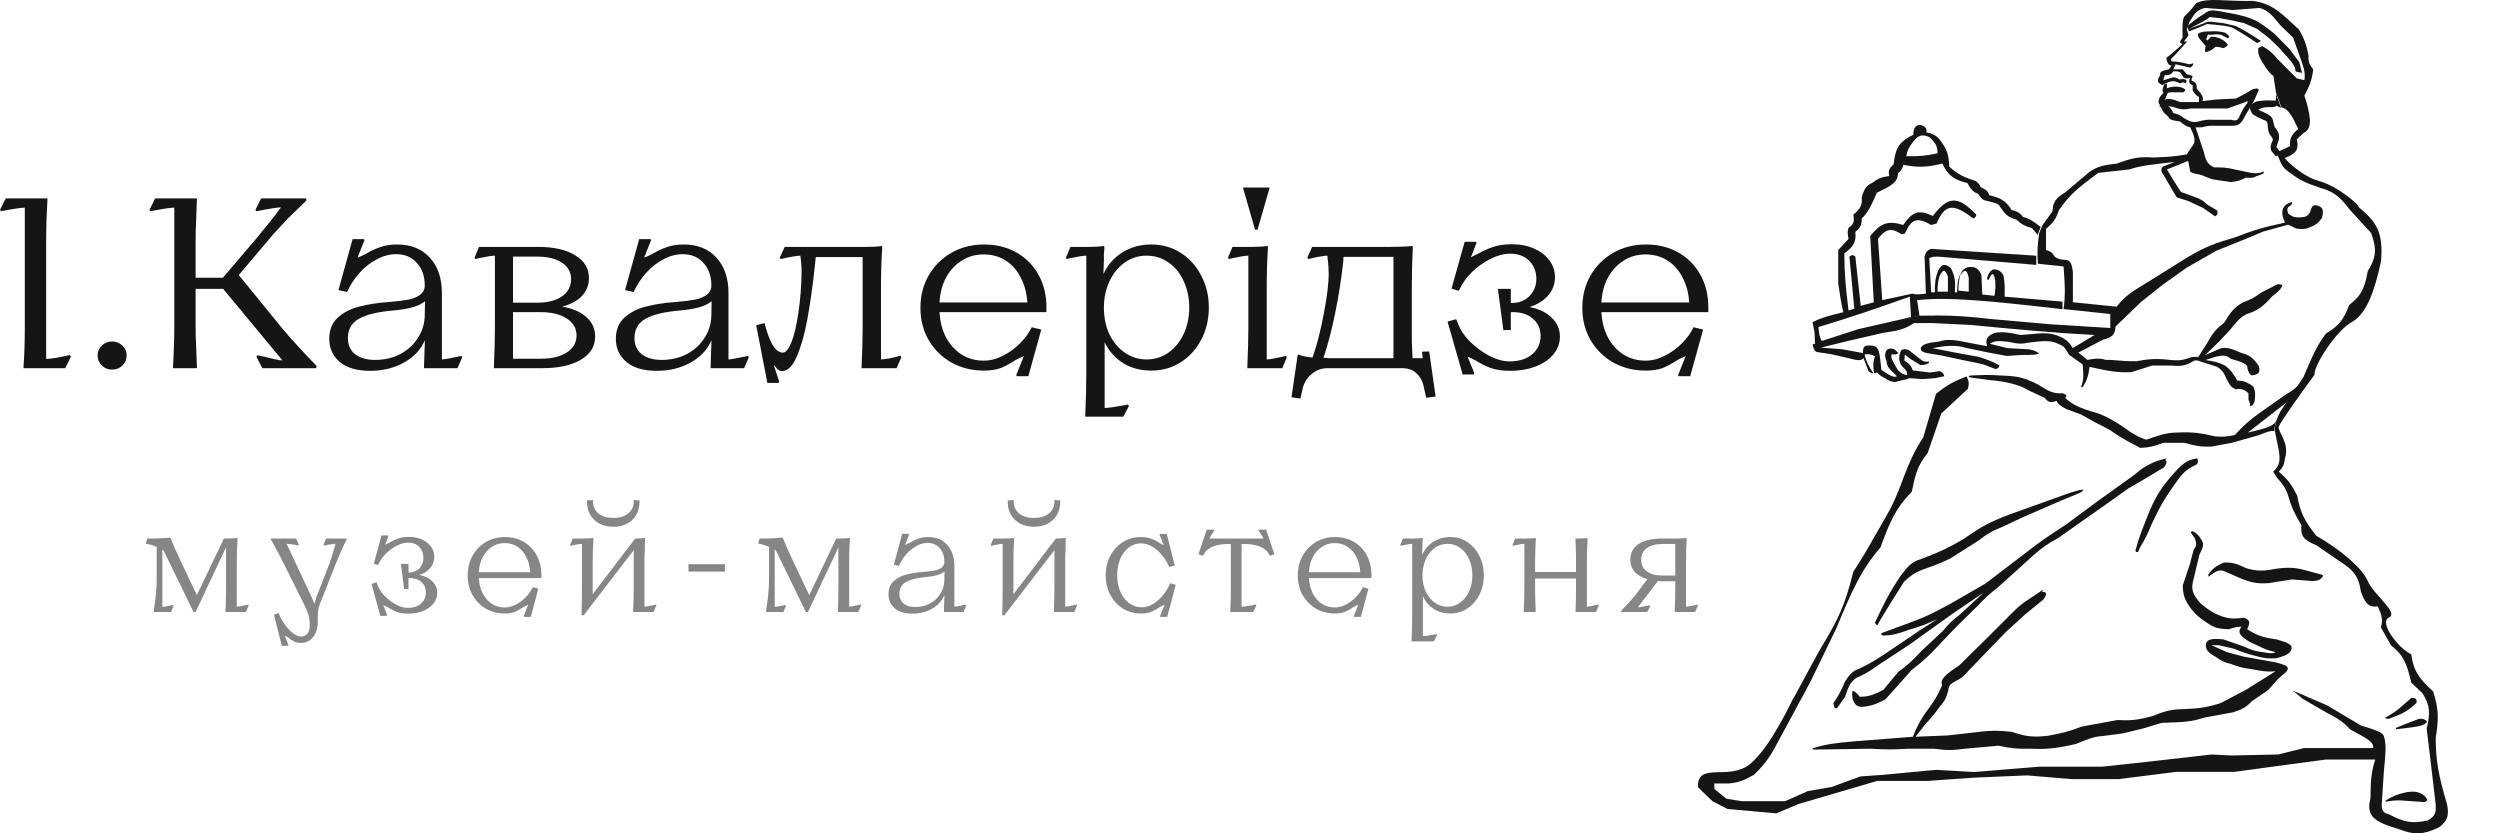 <svg width="240" height="80" viewBox="0 0 240 80" fill="none" xmlns="http://www.w3.org/2000/svg">
<path d="M2.262 35.111C2.342 34.071 2.382 32.83 2.382 31.386V19.932C2.175 19.932 1.834 19.971 1.357 20.049C0.881 20.126 0.46 20.204 0.095 20.282L0 20.142L0.548 19.048H4.549V19.28C4.469 20.569 4.43 21.81 4.43 23.005V34.459C4.636 34.459 4.977 34.42 5.454 34.343C5.93 34.25 6.351 34.164 6.716 34.087L6.811 34.227L6.264 35.344H2.262V35.111Z" fill="#151514"/>
<path d="M10.752 35.484C10.37 35.484 10.045 35.352 9.775 35.088C9.505 34.824 9.37 34.506 9.37 34.133C9.37 33.745 9.505 33.427 9.775 33.179C10.045 32.915 10.37 32.783 10.752 32.783C11.148 32.783 11.482 32.915 11.752 33.179C12.022 33.427 12.157 33.745 12.157 34.133C12.157 34.506 12.022 34.824 11.752 35.088C11.482 35.352 11.148 35.484 10.752 35.484Z" fill="#151514"/>
<path d="M16.612 35.111C16.644 34.645 16.668 34.126 16.684 33.551C16.716 32.962 16.732 32.24 16.732 31.386V19.932C16.525 19.932 16.184 19.971 15.707 20.049C15.231 20.126 14.81 20.204 14.445 20.282L14.35 20.142L14.898 19.048H18.899V19.28C18.883 19.886 18.859 20.538 18.827 21.236C18.796 21.764 18.78 22.353 18.78 23.005V26.66H21.399L24.614 22.889C25.027 22.392 25.432 21.896 25.829 21.399C26.226 20.902 26.607 20.406 26.972 19.909C26.798 19.909 26.567 19.932 26.282 19.979C26.012 20.025 25.734 20.072 25.448 20.119L24.614 20.282L24.519 20.142L25.067 19.048H29.401V19.257C29.084 19.567 28.766 19.878 28.449 20.188C28.131 20.483 27.822 20.786 27.52 21.096C27.218 21.422 26.917 21.748 26.615 22.074C26.313 22.4 26.027 22.726 25.758 23.052L22.924 26.404L26.996 31.41C28.044 32.651 29.171 33.885 30.378 35.111V35.344H25.186L24.614 34.25L24.71 34.11C24.853 34.141 25.003 34.172 25.162 34.203C25.337 34.234 25.504 34.273 25.662 34.32C25.948 34.382 26.218 34.444 26.472 34.506C26.742 34.568 26.956 34.599 27.115 34.599L21.423 27.731H18.78V31.386C18.78 32.038 18.796 32.628 18.827 33.156C18.859 33.854 18.883 34.506 18.899 35.111V35.344H16.612V35.111Z" fill="#151514"/>
<path d="M35.539 35.6C34.285 35.6 33.316 35.321 32.633 34.762C31.951 34.188 31.609 33.443 31.609 32.527C31.609 31.658 31.887 30.975 32.443 30.478C32.998 29.982 33.681 29.633 34.491 29.431C35.316 29.213 36.285 29.066 37.396 28.988C38.158 28.926 38.778 28.849 39.254 28.756C39.73 28.647 40.103 28.484 40.373 28.267C40.643 28.049 40.778 27.77 40.778 27.429C40.778 26.513 40.524 25.783 40.016 25.24C39.524 24.681 38.865 24.402 38.039 24.402C37.404 24.402 36.785 24.565 36.182 24.891C35.578 25.201 35.031 25.628 34.538 26.171C34.046 26.715 33.642 27.328 33.324 28.011L33.3 28.034L32.49 27.848L33.848 22.959H34.943L34.991 23.052L34.324 24.728C34.515 24.666 34.777 24.55 35.11 24.379C35.571 24.099 36.031 23.882 36.491 23.727C36.952 23.556 37.5 23.471 38.135 23.471C39.453 23.471 40.492 23.89 41.255 24.728C42.033 25.566 42.422 26.699 42.422 28.127V34.506C42.612 34.506 43.144 34.413 44.017 34.227C44.065 34.211 44.112 34.203 44.16 34.203C44.208 34.188 44.247 34.172 44.279 34.157L44.374 34.296L43.922 35.344H40.707V35.111C40.723 34.878 40.731 34.638 40.731 34.389C40.746 34.126 40.754 33.87 40.754 33.621C40.77 33.45 40.778 33.288 40.778 33.132C40.778 32.977 40.778 32.822 40.778 32.667C40.397 33.567 39.73 34.281 38.778 34.809C37.825 35.336 36.745 35.6 35.539 35.6ZM36.015 34.552C36.888 34.552 37.69 34.366 38.42 33.994C39.151 33.606 39.722 33.078 40.135 32.411C40.564 31.743 40.778 31.006 40.778 30.199L40.802 28.919C40.532 29.151 40.135 29.345 39.611 29.5C39.087 29.64 38.484 29.741 37.801 29.803C36.309 29.927 35.197 30.191 34.467 30.595C33.753 30.998 33.395 31.619 33.395 32.457C33.395 33.124 33.633 33.644 34.11 34.017C34.586 34.374 35.221 34.552 36.015 34.552Z" fill="#151514"/>
<path d="M47.416 35.111C47.48 33.699 47.512 32.457 47.512 31.386V24.542C47.242 24.542 46.71 24.627 45.916 24.798L45.63 24.868L45.559 24.728L45.987 23.704H51.679C53.188 23.704 54.37 23.975 55.228 24.518C56.101 25.046 56.538 25.768 56.538 26.684C56.538 27.366 56.307 27.948 55.847 28.43C55.403 28.895 54.775 29.229 53.966 29.431C54.95 29.601 55.72 29.935 56.276 30.432C56.847 30.928 57.133 31.557 57.133 32.318C57.133 33.249 56.681 33.986 55.776 34.529C54.871 35.072 53.64 35.344 52.084 35.344H47.416V35.111ZM51.917 34.436C52.981 34.436 53.815 34.234 54.418 33.831C55.037 33.427 55.347 32.884 55.347 32.201C55.347 31.518 55.029 30.975 54.394 30.571C53.775 30.168 52.95 29.966 51.917 29.966H49.25V34.436H51.917ZM51.56 29.058C52.576 29.058 53.37 28.856 53.942 28.453C54.529 28.049 54.823 27.498 54.823 26.8C54.823 26.133 54.529 25.605 53.942 25.217C53.37 24.829 52.576 24.635 51.56 24.635H49.25V29.058H51.56Z" fill="#151514"/>
<path d="M63.053 35.6C61.798 35.6 60.83 35.321 60.147 34.762C59.464 34.188 59.123 33.443 59.123 32.527C59.123 31.658 59.401 30.975 59.956 30.478C60.512 29.982 61.195 29.633 62.005 29.431C62.83 29.213 63.799 29.066 64.91 28.988C65.672 28.926 66.291 28.849 66.768 28.756C67.244 28.647 67.617 28.484 67.887 28.267C68.157 28.049 68.292 27.77 68.292 27.429C68.292 26.513 68.038 25.783 67.53 25.24C67.038 24.681 66.379 24.402 65.553 24.402C64.918 24.402 64.299 24.565 63.696 24.891C63.092 25.201 62.544 25.628 62.052 26.171C61.56 26.715 61.155 27.328 60.838 28.011L60.814 28.034L60.004 27.848L61.361 22.959H62.457L62.505 23.052L61.838 24.728C62.028 24.666 62.29 24.55 62.624 24.379C63.084 24.099 63.545 23.882 64.005 23.727C64.466 23.556 65.013 23.471 65.648 23.471C66.966 23.471 68.006 23.89 68.768 24.728C69.546 25.566 69.935 26.699 69.935 28.127V34.506C70.126 34.506 70.658 34.413 71.531 34.227C71.579 34.211 71.626 34.203 71.674 34.203C71.721 34.188 71.761 34.172 71.793 34.157L71.888 34.296L71.436 35.344H68.221V35.111C68.236 34.878 68.244 34.638 68.244 34.389C68.26 34.126 68.268 33.87 68.268 33.621C68.284 33.45 68.292 33.288 68.292 33.132C68.292 32.977 68.292 32.822 68.292 32.667C67.911 33.567 67.244 34.281 66.291 34.809C65.339 35.336 64.259 35.6 63.053 35.6ZM63.529 34.552C64.402 34.552 65.204 34.366 65.934 33.994C66.665 33.606 67.236 33.078 67.649 32.411C68.078 31.743 68.292 31.006 68.292 30.199L68.316 28.919C68.046 29.151 67.649 29.345 67.125 29.5C66.601 29.64 65.998 29.741 65.315 29.803C63.822 29.927 62.711 30.191 61.981 30.595C61.266 30.998 60.909 31.619 60.909 32.457C60.909 33.124 61.147 33.644 61.623 34.017C62.1 34.374 62.735 34.552 63.529 34.552Z" fill="#151514"/>
<path d="M72.596 31.223L73.406 31.014L73.477 31.316C73.604 31.797 73.755 32.24 73.93 32.643C74.104 33.031 74.295 33.334 74.501 33.551C74.708 33.753 74.922 33.854 75.144 33.854C75.43 33.854 75.708 33.52 75.978 32.853C76.248 32.17 76.47 31.223 76.645 30.013C76.835 28.802 76.939 27.436 76.954 25.915C76.954 25.745 76.946 25.582 76.93 25.427C76.915 25.271 76.899 25.116 76.883 24.961L76.835 24.542C76.454 24.557 75.819 24.666 74.93 24.868L74.859 24.728L75.335 23.704H83.17C83.424 23.704 83.694 23.696 83.98 23.68C84.266 23.665 84.496 23.642 84.671 23.611L84.694 23.797C84.615 24.868 84.575 26.156 84.575 27.661V34.506C84.734 34.506 84.996 34.475 85.361 34.413C85.726 34.335 86.092 34.25 86.457 34.157L86.528 34.296L86.076 35.344H82.718V35.111C82.781 33.683 82.813 32.442 82.813 31.386V24.681H78.312C78.296 24.837 78.28 24.992 78.264 25.147C78.248 25.302 78.232 25.457 78.217 25.613C78.01 27.522 77.772 29.206 77.502 30.665C77.232 32.123 76.891 33.319 76.478 34.25C76.081 35.165 75.613 35.623 75.073 35.623C74.93 35.623 74.803 35.577 74.692 35.484C74.581 35.391 74.478 35.274 74.382 35.134C74.366 35.119 74.35 35.111 74.335 35.111C74.319 35.096 74.303 35.08 74.287 35.065L74.811 36.648L74.716 36.764H73.668L72.596 31.223Z" fill="#151514"/>
<path d="M97.555 36.019L98.293 34.18C98.182 34.227 98.047 34.288 97.888 34.366C97.745 34.428 97.595 34.506 97.436 34.599C96.991 34.894 96.547 35.134 96.102 35.321C95.658 35.491 95.11 35.577 94.459 35.577C93.316 35.577 92.276 35.321 91.339 34.809C90.418 34.281 89.688 33.559 89.148 32.643C88.624 31.728 88.362 30.696 88.362 29.547C88.362 28.399 88.624 27.366 89.148 26.451C89.688 25.52 90.418 24.79 91.339 24.262C92.276 23.735 93.316 23.471 94.459 23.471C95.634 23.471 96.674 23.727 97.579 24.239C98.484 24.751 99.19 25.465 99.698 26.381C100.206 27.297 100.46 28.337 100.46 29.5C100.46 29.578 100.46 29.663 100.46 29.757C100.46 29.834 100.46 29.904 100.46 29.966H90.196C90.243 30.866 90.45 31.673 90.815 32.387C91.196 33.086 91.696 33.637 92.316 34.04C92.951 34.428 93.657 34.622 94.435 34.622C95.07 34.622 95.697 34.459 96.317 34.133C96.952 33.807 97.507 33.396 97.984 32.9C98.46 32.403 98.809 31.914 99.031 31.433V31.41L99.96 31.642L98.722 36.112H97.626L97.555 36.019ZM98.627 29.035C98.563 28.119 98.349 27.32 97.984 26.637C97.634 25.939 97.15 25.395 96.531 25.007C95.927 24.619 95.221 24.425 94.411 24.425C93.633 24.425 92.935 24.627 92.316 25.031C91.696 25.419 91.196 25.962 90.815 26.66C90.45 27.343 90.243 28.135 90.196 29.035H98.627Z" fill="#151514"/>
<path d="M104.188 39.767C104.251 38.37 104.283 37.129 104.283 36.042V24.542C104.013 24.542 103.481 24.627 102.688 24.798L102.402 24.868L102.33 24.728L102.759 23.704H104.45C104.688 23.704 104.966 23.696 105.283 23.68C105.601 23.665 105.839 23.642 105.998 23.611L106.022 23.797C106.006 23.999 105.99 24.208 105.974 24.425C105.974 24.627 105.974 24.829 105.974 25.031C105.958 25.233 105.95 25.442 105.95 25.659C105.95 25.877 105.942 26.094 105.927 26.311C106.339 25.427 106.943 24.736 107.736 24.239C108.546 23.727 109.475 23.471 110.523 23.471C111.571 23.471 112.508 23.735 113.333 24.262C114.175 24.79 114.834 25.52 115.31 26.451C115.802 27.366 116.048 28.391 116.048 29.524C116.048 30.672 115.802 31.704 115.31 32.62C114.834 33.536 114.175 34.258 113.333 34.785C112.508 35.313 111.571 35.577 110.523 35.577C109.491 35.577 108.586 35.336 107.808 34.855C107.03 34.358 106.443 33.691 106.046 32.853V39.162C106.363 39.162 106.99 39.077 107.927 38.906C108.07 38.875 108.189 38.852 108.284 38.836L108.38 38.976L107.832 40H104.188V39.767ZM110.07 34.506C110.848 34.506 111.547 34.288 112.166 33.854C112.785 33.419 113.27 32.83 113.619 32.085C113.984 31.324 114.167 30.471 114.167 29.524C114.167 28.577 113.984 27.724 113.619 26.963C113.27 26.203 112.785 25.613 112.166 25.194C111.547 24.759 110.848 24.542 110.07 24.542C109.292 24.542 108.586 24.767 107.951 25.217C107.332 25.667 106.847 26.272 106.498 27.033C106.149 27.793 105.974 28.624 105.974 29.524C105.974 30.471 106.149 31.324 106.498 32.085C106.863 32.83 107.355 33.419 107.975 33.854C108.61 34.288 109.308 34.506 110.07 34.506Z" fill="#151514"/>
<path d="M119.747 35.111C119.811 33.699 119.843 32.457 119.843 31.386V24.542C119.573 24.542 119.041 24.627 118.247 24.798L117.961 24.868L117.89 24.728L118.318 23.704H120.128C120.382 23.704 120.66 23.696 120.962 23.68C121.264 23.665 121.51 23.642 121.7 23.611L121.724 23.797C121.645 24.976 121.605 26.265 121.605 27.661V34.506C121.843 34.506 122.343 34.42 123.105 34.25L123.462 34.157L123.534 34.296L123.105 35.344H119.747V35.111ZM121.891 18L120.724 22.051H120.486L119.319 18H121.891Z" fill="#151514"/>
<path d="M123.983 38.138L124.579 34.063L124.698 34.04C124.761 34.071 124.833 34.102 124.912 34.133C124.992 34.149 125.079 34.172 125.174 34.203C125.301 34.219 125.428 34.242 125.555 34.273C125.698 34.288 125.849 34.304 126.008 34.32C126.452 33.031 126.818 31.596 127.103 30.013C127.405 28.414 127.556 27.172 127.556 26.288C127.556 26.086 127.548 25.877 127.532 25.659C127.516 25.442 127.5 25.233 127.484 25.031C127.469 24.938 127.453 24.852 127.437 24.775C127.437 24.681 127.437 24.604 127.437 24.542C127.294 24.542 127.095 24.565 126.841 24.612C126.603 24.643 126.357 24.689 126.103 24.751C126.008 24.767 125.913 24.79 125.817 24.821C125.738 24.837 125.659 24.852 125.579 24.868L125.508 24.728L125.96 23.704H133.343C133.676 23.704 134.073 23.696 134.534 23.68C135.01 23.665 135.367 23.642 135.606 23.611L135.629 23.797C135.566 25.023 135.534 26.311 135.534 27.661V31.177C135.534 31.704 135.534 32.24 135.534 32.783C135.55 33.311 135.574 33.846 135.606 34.389H136.582L136.511 33.807V33.761L137.201 33.738L137.82 38.068L136.915 38.184L136.677 37.113C136.598 36.725 136.455 36.399 136.249 36.136C136.058 35.872 135.82 35.67 135.534 35.53C135.248 35.406 134.939 35.344 134.605 35.344H127.437C127.072 35.344 126.73 35.422 126.413 35.577C126.111 35.732 125.841 35.941 125.603 36.205C125.381 36.469 125.214 36.772 125.103 37.113L124.841 38.254L123.983 38.138ZM133.772 24.658H128.985C128.985 24.736 128.977 24.806 128.961 24.868C128.961 24.914 128.961 24.976 128.961 25.054C128.755 26.87 128.493 28.538 128.175 30.059C127.873 31.58 127.5 33.008 127.056 34.343C127.214 34.358 127.389 34.374 127.58 34.389C127.786 34.389 127.992 34.389 128.199 34.389H133.772V24.658Z" fill="#151514"/>
<path d="M138.964 30.874L139.797 30.641L140.012 31.177C140.218 31.72 140.591 32.263 141.131 32.806C141.671 33.334 142.282 33.784 142.965 34.157C143.663 34.514 144.314 34.692 144.918 34.692C145.823 34.692 146.545 34.467 147.085 34.017C147.625 33.551 147.895 32.962 147.895 32.248C147.895 31.565 147.649 31.014 147.156 30.595C146.68 30.176 146.045 29.966 145.251 29.966H145.037V31.689H144.322L143.798 27.731H145.037V29.081H145.227C145.64 29.081 146.021 28.981 146.37 28.779C146.72 28.577 146.99 28.305 147.18 27.964C147.387 27.607 147.49 27.219 147.49 26.8C147.49 26.07 147.26 25.481 146.799 25.031C146.355 24.581 145.743 24.356 144.965 24.356C144.362 24.356 143.727 24.526 143.06 24.868C142.409 25.194 141.814 25.62 141.274 26.148C140.75 26.676 140.361 27.227 140.107 27.801L140.035 27.918L139.345 27.708L140.607 23.215H141.679L141.75 23.308L141.202 24.705C141.298 24.658 141.401 24.604 141.512 24.542C141.639 24.48 141.766 24.418 141.893 24.356C142.385 24.076 142.869 23.859 143.346 23.704C143.838 23.533 144.433 23.448 145.132 23.448C145.942 23.448 146.656 23.587 147.275 23.867C147.91 24.146 148.403 24.526 148.752 25.007C149.101 25.473 149.276 26.009 149.276 26.614C149.276 27.281 149.054 27.871 148.609 28.383C148.165 28.88 147.569 29.244 146.823 29.477C147.696 29.633 148.403 29.966 148.943 30.478C149.482 30.991 149.752 31.604 149.752 32.318C149.752 32.954 149.538 33.528 149.109 34.04C148.681 34.537 148.101 34.925 147.371 35.204C146.656 35.468 145.862 35.6 144.989 35.6C144.243 35.6 143.608 35.507 143.084 35.321C142.56 35.119 142.068 34.87 141.607 34.576C141.48 34.514 141.353 34.452 141.226 34.389C141.115 34.327 141.004 34.281 140.893 34.25L141.536 35.833L141.488 35.949H140.416L138.964 30.874Z" fill="#151514"/>
<path d="M161.094 36.019L161.833 34.18C161.722 34.227 161.587 34.288 161.428 34.366C161.285 34.428 161.134 34.506 160.975 34.599C160.531 34.894 160.086 35.134 159.642 35.321C159.197 35.491 158.649 35.577 157.998 35.577C156.855 35.577 155.815 35.321 154.879 34.809C153.958 34.281 153.227 33.559 152.688 32.643C152.164 31.728 151.902 30.696 151.902 29.547C151.902 28.399 152.164 27.366 152.688 26.451C153.227 25.52 153.958 24.79 154.879 24.262C155.815 23.735 156.855 23.471 157.998 23.471C159.173 23.471 160.213 23.727 161.118 24.239C162.023 24.751 162.73 25.465 163.238 26.381C163.746 27.297 164 28.337 164 29.5C164 29.578 164 29.663 164 29.757C164 29.834 164 29.904 164 29.966H153.735C153.783 30.866 153.989 31.673 154.355 32.387C154.736 33.086 155.236 33.637 155.855 34.04C156.49 34.428 157.197 34.622 157.975 34.622C158.61 34.622 159.237 34.459 159.856 34.133C160.491 33.807 161.047 33.396 161.523 32.9C161.999 32.403 162.349 31.914 162.571 31.433V31.41L163.5 31.642L162.261 36.112H161.166L161.094 36.019ZM162.166 29.035C162.103 28.119 161.888 27.32 161.523 26.637C161.174 25.939 160.69 25.395 160.07 25.007C159.467 24.619 158.761 24.425 157.951 24.425C157.173 24.425 156.474 24.627 155.855 25.031C155.236 25.419 154.736 25.962 154.355 26.66C153.989 27.343 153.783 28.135 153.735 29.035H162.166Z" fill="#151514"/>
<path d="M14.752 58.627C14.845 58.1 14.915 57.592 14.961 57.103C15.017 56.614 15.044 56.035 15.044 55.367V52.502C14.942 52.455 14.836 52.413 14.724 52.375C14.613 52.328 14.492 52.29 14.362 52.262C14.306 52.243 14.246 52.229 14.181 52.22C14.125 52.21 14.065 52.201 14 52.191L14.139 51.698H14.613C14.919 51.698 15.221 51.688 15.518 51.669C15.825 51.651 16.089 51.632 16.312 51.613L16.368 51.641C16.6 52.234 16.911 52.94 17.301 53.758C17.338 53.843 17.375 53.927 17.412 54.012C17.449 54.087 17.486 54.163 17.524 54.238L18.902 57.131L21.493 51.698H21.869C22.017 51.698 22.18 51.693 22.356 51.684C22.533 51.674 22.677 51.66 22.788 51.641L22.802 51.754C22.756 52.413 22.732 53.194 22.732 54.097V58.246C22.844 58.246 23.155 58.19 23.666 58.077C23.693 58.067 23.721 58.062 23.749 58.062C23.777 58.053 23.805 58.044 23.833 58.034L23.874 58.119L23.61 58.754H21.646V58.613C21.655 58.415 21.665 58.218 21.674 58.02C21.683 57.823 21.688 57.63 21.688 57.441C21.697 57.225 21.702 56.901 21.702 56.468V52.544L18.777 58.754H18.582L15.783 53.01C15.773 52.982 15.759 52.958 15.741 52.94C15.732 52.911 15.718 52.888 15.699 52.869C15.69 52.85 15.676 52.831 15.657 52.812C15.639 52.784 15.616 52.766 15.588 52.756V58.26C15.727 58.251 15.889 58.227 16.075 58.19C16.298 58.142 16.479 58.105 16.618 58.077L16.66 58.161L16.423 58.754H14.752V58.627Z" fill="#878684"/>
<path d="M26.302 58.994L26.762 58.853L26.79 58.952L26.873 59.149C27.022 59.478 27.212 59.794 27.444 60.095C27.676 60.396 27.922 60.641 28.182 60.829C28.442 61.017 28.679 61.111 28.893 61.111C29.143 61.111 29.343 61.022 29.492 60.843C29.649 60.673 29.728 60.448 29.728 60.165V59.77C29.728 59.544 29.691 59.304 29.617 59.05C29.552 58.806 29.427 58.5 29.241 58.133C29.232 58.114 29.222 58.095 29.213 58.077C29.213 58.048 29.204 58.025 29.185 58.006L27.625 54.873C27.17 53.941 26.729 53.09 26.302 52.319L26.01 51.796V51.698H28.433L28.684 52.276L28.642 52.375C28.484 52.328 28.285 52.29 28.043 52.262C27.811 52.224 27.635 52.206 27.514 52.206L29.937 57.371C29.965 57.418 29.988 57.465 30.007 57.512C30.026 57.559 30.044 57.611 30.063 57.667C30.09 57.724 30.109 57.78 30.118 57.837C30.137 57.884 30.155 57.935 30.174 57.992C30.183 57.945 30.193 57.898 30.202 57.851C30.22 57.804 30.239 57.757 30.258 57.71C30.276 57.653 30.295 57.597 30.313 57.54C30.332 57.474 30.35 57.409 30.369 57.343L31.567 54.252C31.66 54.017 31.79 53.631 31.957 53.095C32.012 52.925 32.059 52.766 32.096 52.615C32.142 52.455 32.179 52.319 32.207 52.206C32.096 52.206 31.924 52.224 31.692 52.262C31.469 52.3 31.274 52.342 31.107 52.389L31.051 52.304L31.316 51.698H33.266V51.825C33.099 52.135 32.946 52.455 32.806 52.784C32.583 53.273 32.379 53.753 32.194 54.224L30.745 57.893C30.662 58.1 30.601 58.298 30.564 58.486C30.527 58.665 30.508 58.858 30.508 59.065V59.643C30.508 60.292 30.355 60.8 30.049 61.167C29.752 61.534 29.366 61.718 28.893 61.718C28.642 61.718 28.419 61.671 28.224 61.577C28.038 61.492 27.862 61.374 27.695 61.224C27.537 61.12 27.421 61.054 27.347 61.026L27.695 61.944L27.653 62H27.054L26.302 58.994Z" fill="#878684"/>
<path d="M35.662 56.044L36.149 55.903L36.274 56.228C36.395 56.557 36.613 56.886 36.929 57.216C37.245 57.536 37.602 57.809 38.001 58.034C38.41 58.251 38.791 58.359 39.143 58.359C39.673 58.359 40.095 58.222 40.411 57.95C40.727 57.667 40.884 57.31 40.884 56.877C40.884 56.463 40.74 56.129 40.453 55.875C40.174 55.621 39.803 55.494 39.338 55.494H39.213V56.538H38.795L38.489 54.139H39.213V54.958H39.325C39.566 54.958 39.789 54.897 39.993 54.774C40.197 54.652 40.355 54.487 40.467 54.28C40.587 54.064 40.648 53.829 40.648 53.575C40.648 53.132 40.513 52.775 40.244 52.502C39.984 52.229 39.626 52.093 39.171 52.093C38.818 52.093 38.447 52.196 38.057 52.403C37.676 52.601 37.328 52.859 37.013 53.179C36.706 53.499 36.479 53.833 36.33 54.181L36.288 54.252L35.884 54.125L36.623 51.401H37.249L37.291 51.458L36.971 52.304C37.026 52.276 37.087 52.243 37.152 52.206C37.226 52.168 37.3 52.13 37.375 52.093C37.663 51.923 37.946 51.792 38.224 51.698C38.512 51.594 38.86 51.542 39.269 51.542C39.742 51.542 40.16 51.627 40.522 51.796C40.894 51.966 41.181 52.196 41.386 52.488C41.59 52.77 41.692 53.095 41.692 53.462C41.692 53.866 41.562 54.224 41.302 54.534C41.042 54.835 40.694 55.056 40.258 55.198C40.768 55.292 41.181 55.494 41.497 55.804C41.813 56.115 41.971 56.487 41.971 56.919C41.971 57.305 41.845 57.653 41.595 57.964C41.344 58.265 41.005 58.5 40.578 58.669C40.16 58.829 39.696 58.909 39.185 58.909C38.749 58.909 38.377 58.853 38.071 58.74C37.765 58.618 37.477 58.467 37.208 58.288C37.133 58.251 37.059 58.213 36.985 58.175C36.92 58.138 36.855 58.109 36.79 58.091L37.166 59.05L37.138 59.121H36.511L35.662 56.044Z" fill="#878684"/>
<path d="M50.275 59.163L50.706 58.048C50.642 58.077 50.563 58.114 50.47 58.161C50.386 58.199 50.298 58.246 50.205 58.302C49.945 58.481 49.685 58.627 49.425 58.74C49.165 58.843 48.845 58.895 48.464 58.895C47.796 58.895 47.188 58.74 46.64 58.429C46.101 58.109 45.674 57.672 45.358 57.117C45.052 56.562 44.899 55.936 44.899 55.24C44.899 54.544 45.052 53.918 45.358 53.363C45.674 52.798 46.101 52.356 46.64 52.036C47.188 51.716 47.796 51.556 48.464 51.556C49.151 51.556 49.76 51.712 50.289 52.022C50.818 52.333 51.231 52.766 51.528 53.321C51.825 53.876 51.974 54.506 51.974 55.212C51.974 55.259 51.974 55.31 51.974 55.367C51.974 55.414 51.974 55.456 51.974 55.494H45.971C45.999 56.04 46.12 56.529 46.333 56.962C46.556 57.385 46.849 57.719 47.211 57.964C47.582 58.199 47.995 58.316 48.45 58.316C48.822 58.316 49.188 58.218 49.55 58.02C49.922 57.823 50.247 57.573 50.526 57.272C50.804 56.971 51.008 56.675 51.138 56.383V56.369L51.681 56.51L50.957 59.22H50.316L50.275 59.163ZM50.901 54.929C50.864 54.374 50.739 53.89 50.526 53.476C50.321 53.052 50.038 52.723 49.676 52.488C49.323 52.253 48.91 52.135 48.436 52.135C47.981 52.135 47.573 52.257 47.211 52.502C46.849 52.737 46.556 53.066 46.333 53.49C46.12 53.904 45.999 54.384 45.971 54.929H50.901Z" fill="#878684"/>
<path d="M63.011 58.119L62.747 58.754H60.783V58.613C60.82 57.832 60.839 57.079 60.839 56.355V52.812L56.034 59.065H55.825C55.853 58.246 55.867 57.427 55.867 56.609V52.206C55.718 52.206 55.407 52.257 54.934 52.361L54.767 52.403L54.725 52.319L54.975 51.698H56.034C56.173 51.698 56.336 51.693 56.521 51.684C56.716 51.674 56.86 51.66 56.953 51.641L56.967 51.754C56.921 52.413 56.897 53.194 56.897 54.097V57.046L60.978 51.698H61.062C61.173 51.698 61.308 51.693 61.465 51.684C61.623 51.674 61.772 51.66 61.911 51.641L61.925 51.754C61.925 51.933 61.92 52.116 61.911 52.304C61.911 52.493 61.907 52.685 61.897 52.883C61.888 53.081 61.879 53.283 61.869 53.49C61.869 53.697 61.869 53.899 61.869 54.097V58.246C61.981 58.246 62.292 58.19 62.803 58.077C62.83 58.067 62.858 58.062 62.886 58.062C62.914 58.053 62.942 58.044 62.97 58.034L63.011 58.119ZM61.396 48.155C61.396 48.635 61.289 49.059 61.076 49.425C60.871 49.783 60.579 50.065 60.198 50.272C59.818 50.47 59.377 50.569 58.875 50.569C58.374 50.569 57.933 50.47 57.552 50.272C57.171 50.065 56.874 49.783 56.661 49.425C56.456 49.059 56.354 48.635 56.354 48.155V48.042L56.925 48V48.141C56.925 48.621 57.102 49.007 57.455 49.298C57.807 49.581 58.281 49.722 58.875 49.722C59.469 49.722 59.943 49.581 60.296 49.298C60.658 49.007 60.839 48.621 60.839 48.141V48L61.396 48.042V48.155Z" fill="#878684"/>
<path d="M66.094 54.167H69.589V54.873H66.094V54.167Z" fill="#878684"/>
<path d="M73.539 58.627C73.632 58.1 73.701 57.592 73.748 57.103C73.803 56.614 73.831 56.035 73.831 55.367V52.502C73.729 52.455 73.622 52.413 73.511 52.375C73.4 52.328 73.279 52.29 73.149 52.262C73.093 52.243 73.033 52.229 72.968 52.22C72.912 52.21 72.852 52.201 72.787 52.191L72.926 51.698H73.4C73.706 51.698 74.008 51.688 74.305 51.669C74.611 51.651 74.876 51.632 75.099 51.613L75.154 51.641C75.386 52.234 75.698 52.94 76.087 53.758C76.125 53.843 76.162 53.927 76.199 54.012C76.236 54.087 76.273 54.163 76.31 54.238L77.689 57.131L80.279 51.698H80.656C80.804 51.698 80.967 51.693 81.143 51.684C81.32 51.674 81.463 51.66 81.575 51.641L81.589 51.754C81.542 52.413 81.519 53.194 81.519 54.097V58.246C81.63 58.246 81.942 58.19 82.452 58.077C82.48 58.067 82.508 58.062 82.536 58.062C82.564 58.053 82.591 58.044 82.619 58.034L82.661 58.119L82.397 58.754H80.433V58.613C80.442 58.415 80.451 58.218 80.461 58.02C80.47 57.823 80.475 57.63 80.475 57.441C80.484 57.225 80.488 56.901 80.488 56.468V52.544L77.564 58.754H77.369L74.569 53.01C74.56 52.982 74.546 52.958 74.528 52.94C74.518 52.911 74.504 52.888 74.486 52.869C74.477 52.85 74.463 52.831 74.444 52.812C74.425 52.784 74.402 52.766 74.374 52.756V58.26C74.514 58.251 74.676 58.227 74.862 58.19C75.085 58.142 75.266 58.105 75.405 58.077L75.447 58.161L75.21 58.754H73.539V58.627Z" fill="#878684"/>
<path d="M87.596 58.909C86.862 58.909 86.296 58.74 85.897 58.401C85.498 58.053 85.298 57.602 85.298 57.046C85.298 56.52 85.46 56.105 85.785 55.804C86.11 55.503 86.51 55.292 86.983 55.169C87.466 55.038 88.032 54.948 88.682 54.901C89.128 54.864 89.49 54.816 89.769 54.76C90.047 54.694 90.265 54.595 90.423 54.464C90.581 54.332 90.66 54.163 90.66 53.956C90.66 53.401 90.511 52.958 90.214 52.629C89.926 52.29 89.541 52.121 89.058 52.121C88.687 52.121 88.325 52.22 87.972 52.417C87.619 52.605 87.299 52.864 87.011 53.194C86.723 53.523 86.486 53.895 86.301 54.309L86.287 54.323L85.813 54.21L86.607 51.246H87.248L87.275 51.302L86.885 52.319C86.997 52.281 87.15 52.21 87.345 52.107C87.614 51.938 87.884 51.806 88.153 51.712C88.422 51.608 88.743 51.556 89.114 51.556C89.885 51.556 90.493 51.81 90.938 52.319C91.393 52.827 91.621 53.513 91.621 54.379V58.246C91.732 58.246 92.043 58.19 92.554 58.077C92.582 58.067 92.61 58.062 92.638 58.062C92.665 58.053 92.689 58.044 92.707 58.034L92.763 58.119L92.498 58.754H90.618V58.613C90.627 58.472 90.632 58.326 90.632 58.175C90.641 58.016 90.646 57.86 90.646 57.71C90.655 57.606 90.66 57.507 90.66 57.413C90.66 57.319 90.66 57.225 90.66 57.131C90.437 57.677 90.047 58.109 89.49 58.429C88.933 58.749 88.302 58.909 87.596 58.909ZM87.874 58.274C88.385 58.274 88.854 58.161 89.281 57.935C89.708 57.7 90.042 57.38 90.284 56.976C90.534 56.571 90.66 56.124 90.66 55.635L90.674 54.859C90.516 55 90.284 55.118 89.977 55.212C89.671 55.296 89.318 55.358 88.919 55.395C88.046 55.47 87.396 55.63 86.969 55.875C86.551 56.12 86.342 56.496 86.342 57.004C86.342 57.409 86.482 57.724 86.76 57.95C87.039 58.166 87.41 58.274 87.874 58.274Z" fill="#878684"/>
<path d="M103.399 58.119L103.135 58.754H101.171V58.613C101.208 57.832 101.227 57.079 101.227 56.355V52.812L96.422 59.065H96.213C96.241 58.246 96.255 57.427 96.255 56.609V52.206C96.106 52.206 95.795 52.257 95.322 52.361L95.154 52.403L95.113 52.319L95.363 51.698H96.422C96.561 51.698 96.724 51.693 96.909 51.684C97.104 51.674 97.248 51.66 97.341 51.641L97.355 51.754C97.309 52.413 97.285 53.194 97.285 54.097V57.046L101.366 51.698H101.45C101.561 51.698 101.696 51.693 101.854 51.684C102.011 51.674 102.16 51.66 102.299 51.641L102.313 51.754C102.313 51.933 102.308 52.116 102.299 52.304C102.299 52.493 102.295 52.685 102.285 52.883C102.276 53.081 102.267 53.283 102.257 53.49C102.257 53.697 102.257 53.899 102.257 54.097V58.246C102.369 58.246 102.68 58.19 103.191 58.077C103.218 58.067 103.246 58.062 103.274 58.062C103.302 58.053 103.33 58.044 103.358 58.034L103.399 58.119ZM101.784 48.155C101.784 48.635 101.677 49.059 101.464 49.425C101.259 49.783 100.967 50.065 100.586 50.272C100.205 50.47 99.764 50.569 99.263 50.569C98.762 50.569 98.321 50.47 97.94 50.272C97.559 50.065 97.262 49.783 97.049 49.425C96.844 49.059 96.742 48.635 96.742 48.155V48.042L97.313 48V48.141C97.313 48.621 97.49 49.007 97.843 49.298C98.195 49.581 98.669 49.722 99.263 49.722C99.857 49.722 100.331 49.581 100.684 49.298C101.046 49.007 101.227 48.621 101.227 48.141V48L101.784 48.042V48.155Z" fill="#878684"/>
<path d="M112.247 54.435C112.08 54.04 111.857 53.669 111.579 53.321C111.3 52.972 110.985 52.695 110.632 52.488C110.279 52.272 109.912 52.163 109.532 52.163C109.104 52.163 108.715 52.295 108.362 52.559C108.018 52.822 107.744 53.189 107.54 53.659C107.345 54.12 107.248 54.642 107.248 55.226C107.248 55.809 107.35 56.336 107.554 56.806C107.758 57.277 108.041 57.644 108.403 57.907C108.766 58.171 109.169 58.302 109.615 58.302C110.005 58.302 110.377 58.19 110.729 57.964C111.091 57.728 111.412 57.437 111.69 57.089C111.969 56.731 112.182 56.364 112.331 55.988L112.874 56.143L112.052 59.22H111.384L111.356 59.163L111.816 58.048C111.676 58.095 111.5 58.185 111.286 58.316C111.036 58.486 110.776 58.627 110.507 58.74C110.237 58.843 109.922 58.895 109.559 58.895C108.91 58.895 108.325 58.74 107.805 58.429C107.294 58.109 106.89 57.672 106.593 57.117C106.296 56.552 106.147 55.917 106.147 55.212C106.147 54.525 106.296 53.904 106.593 53.349C106.89 52.784 107.294 52.347 107.805 52.036C108.315 51.716 108.891 51.556 109.532 51.556C109.931 51.556 110.27 51.613 110.548 51.726C110.836 51.829 111.101 51.966 111.342 52.135C111.416 52.182 111.486 52.224 111.551 52.262C111.616 52.3 111.672 52.323 111.718 52.333L111.314 51.316L111.356 51.26H112.011L112.777 54.28L112.247 54.435Z" fill="#878684"/>
<path d="M118.106 58.613C118.143 57.832 118.162 57.079 118.162 56.355V52.22H118.078C117.568 52.22 117.145 52.262 116.811 52.347C116.477 52.431 116.212 52.549 116.017 52.7C115.822 52.85 115.669 53.02 115.557 53.208L115.488 53.363L115.056 53.194L115.85 50.851H116.574L116.602 50.879L116.087 51.698H121.309L120.794 50.879L120.808 50.851H121.546L122.34 53.194L121.908 53.363L121.839 53.208C121.727 53.02 121.569 52.85 121.365 52.7C121.17 52.549 120.901 52.431 120.557 52.347C120.223 52.262 119.801 52.22 119.29 52.22H119.192V58.246C119.313 58.246 119.517 58.222 119.805 58.175C120.093 58.128 120.344 58.081 120.557 58.034L120.613 58.119L120.307 58.754H118.106V58.613Z" fill="#878684"/>
<path d="M129.963 59.163L130.394 58.048C130.329 58.077 130.251 58.114 130.158 58.161C130.074 58.199 129.986 58.246 129.893 58.302C129.633 58.481 129.373 58.627 129.113 58.74C128.853 58.843 128.533 58.895 128.152 58.895C127.484 58.895 126.875 58.74 126.328 58.429C125.789 58.109 125.362 57.672 125.046 57.117C124.74 56.562 124.587 55.936 124.587 55.24C124.587 54.544 124.74 53.918 125.046 53.363C125.362 52.798 125.789 52.356 126.328 52.036C126.875 51.716 127.484 51.556 128.152 51.556C128.839 51.556 129.447 51.712 129.977 52.022C130.506 52.333 130.919 52.766 131.216 53.321C131.513 53.876 131.662 54.506 131.662 55.212C131.662 55.259 131.662 55.31 131.662 55.367C131.662 55.414 131.662 55.456 131.662 55.494H125.659C125.687 56.04 125.808 56.529 126.021 56.962C126.244 57.385 126.537 57.719 126.899 57.964C127.27 58.199 127.683 58.316 128.138 58.316C128.51 58.316 128.876 58.218 129.238 58.02C129.61 57.823 129.935 57.573 130.213 57.272C130.492 56.971 130.696 56.675 130.826 56.383V56.369L131.369 56.51L130.645 59.22H130.004L129.963 59.163ZM130.589 54.929C130.552 54.374 130.427 53.89 130.213 53.476C130.009 53.052 129.726 52.723 129.364 52.488C129.011 52.253 128.598 52.135 128.124 52.135C127.669 52.135 127.261 52.257 126.899 52.502C126.537 52.737 126.244 53.066 126.021 53.49C125.808 53.904 125.687 54.384 125.659 54.929H130.589Z" fill="#878684"/>
<path d="M135.513 61.435C135.55 60.589 135.569 59.836 135.569 59.177V52.206C135.411 52.206 135.1 52.257 134.635 52.361L134.468 52.403L134.427 52.319L134.677 51.698H135.666C135.805 51.698 135.968 51.693 136.154 51.684C136.339 51.674 136.479 51.66 136.571 51.641L136.585 51.754C136.576 51.876 136.567 52.003 136.557 52.135C136.557 52.257 136.557 52.38 136.557 52.502C136.548 52.624 136.544 52.751 136.544 52.883C136.544 53.015 136.539 53.147 136.53 53.278C136.771 52.742 137.124 52.323 137.588 52.022C138.062 51.712 138.605 51.556 139.218 51.556C139.83 51.556 140.378 51.716 140.861 52.036C141.353 52.356 141.738 52.798 142.017 53.363C142.305 53.918 142.449 54.539 142.449 55.226C142.449 55.922 142.305 56.548 142.017 57.103C141.738 57.658 141.353 58.095 140.861 58.415C140.378 58.735 139.83 58.895 139.218 58.895C138.614 58.895 138.085 58.749 137.63 58.458C137.175 58.157 136.831 57.752 136.599 57.244V61.069C136.785 61.069 137.152 61.017 137.699 60.913C137.783 60.895 137.853 60.88 137.908 60.871L137.964 60.956L137.644 61.577H135.513V61.435ZM138.953 58.246C139.408 58.246 139.816 58.114 140.179 57.851C140.541 57.587 140.824 57.23 141.028 56.778C141.242 56.317 141.348 55.8 141.348 55.226C141.348 54.652 141.242 54.134 141.028 53.673C140.824 53.212 140.541 52.855 140.179 52.601C139.816 52.337 139.408 52.206 138.953 52.206C138.498 52.206 138.085 52.342 137.713 52.615C137.351 52.888 137.068 53.255 136.864 53.716C136.66 54.177 136.557 54.68 136.557 55.226C136.557 55.8 136.66 56.317 136.864 56.778C137.077 57.23 137.365 57.587 137.727 57.851C138.099 58.114 138.507 58.246 138.953 58.246Z" fill="#878684"/>
<path d="M153.484 58.119L153.219 58.754H151.255V58.613C151.283 57.945 151.297 57.192 151.297 56.355V55.536H147.369V56.355C147.369 57.145 147.388 57.898 147.425 58.613V58.754H146.283V58.613C146.32 57.757 146.339 57.004 146.339 56.355V52.206C146.181 52.206 145.87 52.257 145.406 52.361L145.239 52.403L145.197 52.319L145.448 51.698H146.506C146.645 51.698 146.808 51.693 146.993 51.684C147.188 51.674 147.332 51.66 147.425 51.641L147.439 51.754C147.393 52.497 147.369 53.278 147.369 54.097V54.915H151.297V53.617C151.297 52.902 151.278 52.3 151.241 51.81V51.698H151.492C151.631 51.698 151.794 51.693 151.979 51.684C152.174 51.674 152.309 51.66 152.383 51.641L152.411 51.754C152.365 52.347 152.342 53.128 152.342 54.097V58.246C152.453 58.246 152.764 58.19 153.275 58.077C153.302 58.067 153.33 58.062 153.358 58.062C153.386 58.053 153.414 58.044 153.442 58.034L153.484 58.119Z" fill="#878684"/>
<path d="M155.632 58.613C155.66 58.585 155.688 58.561 155.716 58.542C155.744 58.514 155.772 58.486 155.8 58.458C156.292 57.959 156.691 57.517 156.997 57.131L158.153 55.593C157.615 55.442 157.206 55.212 156.928 54.901C156.649 54.581 156.51 54.196 156.51 53.744C156.51 53.095 156.77 52.591 157.29 52.234C157.819 51.876 158.59 51.698 159.602 51.698H160.994C161.143 51.698 161.306 51.693 161.482 51.684C161.668 51.674 161.807 51.66 161.9 51.641L161.928 51.754C161.881 52.347 161.858 53.128 161.858 54.097V58.246C161.969 58.246 162.28 58.19 162.791 58.077C162.819 58.067 162.847 58.062 162.875 58.062C162.903 58.053 162.93 58.044 162.958 58.034L163 58.119L162.735 58.754H160.772V58.613C160.809 57.879 160.827 57.126 160.827 56.355V55.804H159.713C159.62 55.804 159.527 55.804 159.435 55.804C159.342 55.795 159.249 55.786 159.156 55.776L157.234 58.302C157.336 58.302 157.55 58.27 157.875 58.204C157.968 58.185 158.056 58.166 158.139 58.147C158.223 58.128 158.302 58.114 158.376 58.105L158.418 58.175L158.139 58.754H155.646L155.632 58.613ZM160.827 55.254V52.22H159.671C158.994 52.22 158.469 52.352 158.098 52.615C157.736 52.878 157.554 53.25 157.554 53.73C157.554 54.219 157.736 54.595 158.098 54.859C158.469 55.122 158.994 55.254 159.671 55.254H160.827Z" fill="#878684"/>
<path fill-rule="evenodd" clip-rule="evenodd" d="M174.244 33L174.195 31.893L174 30.915C174.939 30.472 175.606 30.306 176.635 30.05C176.739 30.024 176.846 29.997 176.957 29.969C176.727 28.972 176.634 28.335 176.47 27.195V24.004L177.461 22.93C177.351 22.404 177.349 22.171 177.461 21.871C177.923 21.558 178.057 21.303 177.916 20.604C178.615 20.042 178.781 19.674 178.729 18.953C178.946 18.114 179.182 17.81 179.785 17.526C180.356 17.086 180.713 16.982 181.377 16.9C181.256 16.411 181.342 16.165 181.783 15.778C181.956 14.382 182.166 13.657 183.684 12.939C183.656 11.324 185.28 12.17 184.903 12.699C184.903 12.699 185.824 12.815 186.219 13.421C186.989 14.4 187.084 14.988 187.129 16.002C188.008 16.774 188.586 17.038 189.68 17.381C189.985 17.631 190.069 17.754 190.135 17.959C190.691 18.207 190.865 18.381 190.964 18.744C192.002 18.98 192.519 19.214 193.109 20.155C193.624 20.29 193.889 20.398 194.198 20.813C194.796 20.979 195.175 21.207 195.904 21.791L195.611 22.545L195.075 21.903C194.43 21.724 194.09 21.558 193.548 21.07C192.72 20.862 192.471 20.509 192.082 19.958C192.046 19.908 192.01 19.856 191.972 19.803C191.902 19.564 191.485 19.463 190.925 19.328C190.793 19.297 190.654 19.263 190.509 19.225C190.299 19.143 190.166 19.017 189.892 18.6C189.394 18.439 189.2 18.14 188.868 17.574C187.418 17.22 186.978 16.745 186.463 15.697C184.946 16.081 184.13 16.087 182.726 15.826C182.603 16.243 182.504 16.428 182.206 16.628C182.2 17.527 181.487 17.871 180.266 18.46L180.175 18.504C179.618 19.784 179.304 20.436 178.729 20.973C178.725 21.598 178.598 21.884 178.111 22.256C178.229 23.244 177.896 23.705 177.055 24.325C177.062 26.465 177.203 27.666 177.461 29.809L178.014 29.633L177.542 24.629C177.758 24.478 177.881 24.429 178.111 24.629L178.631 29.36L179.882 29.023L179.541 22.657C180.536 21.434 181.21 21.135 182.71 21.599C183.566 20.353 184.161 20.069 185.553 20.733C187.096 18.705 188.019 18.854 189.729 20.604C189.706 20.776 189.669 20.864 189.437 20.973C187.573 19.555 186.752 19.498 185.911 21.454L185.391 21.599C183.942 20.751 183.464 21.115 182.872 22.416L182.563 22.497C181.519 21.816 181.034 21.98 180.288 22.93L180.695 28.815L183.587 28.189C183.883 28.294 184.206 28.274 184.887 28.189L184.757 24.645C184.873 24.164 185.027 24.021 185.391 23.892L195.481 24.549V25.431L186.187 24.645C185.661 24.621 185.473 24.662 185.212 24.774L185.391 28.061H185.748C185.749 27.201 185.77 26.725 186.073 25.944C186.425 25.35 186.682 25.271 187.276 25.72C187.682 26.513 187.739 27.039 187.666 28.061H187.877C187.897 27.395 187.912 27.024 188.137 26.425C188.389 25.911 188.58 25.708 189.079 25.624C189.705 25.617 189.943 25.8 190.217 26.377L190.298 28.27L191.468 28.398C191.563 27.848 191.582 27.514 191.533 26.858C191.382 26.172 191.256 26.098 190.915 26.858C190.795 26.892 190.777 26.831 190.769 26.682C190.865 26.293 190.968 26.104 191.322 25.864C191.837 25.862 192.052 25.985 192.329 26.425C192.469 27.158 192.46 27.595 192.447 28.272L192.443 28.478L198 28.959V29.681C190.43 28.814 186.874 28.5 184.042 28.815L184.269 30.322L183.457 30.482L183.343 28.478C179.92 29.692 177.999 30.35 174.569 31.396C174.628 32.125 174.706 32.431 174.91 32.791L174.244 33ZM183 14.995C184.204 15.018 184.863 14.965 186 14.715C186.002 14.102 185.878 13.761 185.221 13.164C184.471 12.837 184.117 12.988 183.577 13.724C183.24 14.157 183.107 14.431 183 14.995ZM187 28H186C186.007 27.433 186.029 27.114 186.179 26.542C186.575 25.728 186.737 25.917 187 26.542V28ZM188 27.896L189 28V26.672C188.821 25.906 188.659 25.769 188.188 26.395C188.079 26.84 188.027 27.124 188 27.896Z" fill="#151514"/>
<path d="M206.403 48.956C205.799 50.467 205.416 51.3 205 52.87C205.048 52.994 205.108 53.012 205.248 52.994L205.446 52.544C205.94 51.753 206.167 51.254 206.551 50.338C207.25 48.835 207.687 48.02 208.647 46.672L208.669 46.64C209.354 45.654 209.744 45.091 210.825 44.621C211.038 44.463 211.03 44.31 210.941 44C209.885 44.131 209.391 44.63 208.532 45.616C207.507 46.787 207.04 47.518 206.403 48.956Z" fill="#151514"/>
<path d="M183.557 59.699L180.64 60.773C180.556 60.928 180.6 60.978 180.806 61.017C181.608 60.989 182.141 60.878 183.292 60.447C184.337 60.157 184.934 59.919 186.009 59.422L184.253 60.545L181.651 62.302C180.35 63.192 179.648 63.637 178.535 64.173C177.88 64.397 177.584 64.698 177.127 65.409C176.721 66.374 176.472 66.826 176 67.508C176.067 67.885 176.118 68.064 176.365 67.98L177.127 66.89C177.417 66.019 177.582 65.533 178.187 65.084C179.047 64.706 179.512 64.44 180.309 63.847L183.292 61.895L187.534 58.853L190.434 56.885L188.18 58.967C187.438 59.541 187.071 59.883 186.54 60.545L184.468 62.481C183.59 63.411 183.099 63.906 182.231 64.498L180.806 66.223C179.927 66.675 179.433 66.885 178.535 66.89C178.353 66.649 178.241 66.524 177.989 66.353C177.781 66.289 177.757 66.472 177.856 67.134C178.073 67.669 178.261 67.836 178.734 67.866C179.618 67.785 180.116 67.603 181.005 67.134L183.507 64.335C184.783 63.364 185.381 62.733 186.44 61.602L187.998 59.976L189.804 58.219C190.503 57.484 190.899 57.078 191.71 56.462L193.251 55.079L195.207 53.306C196.051 52.569 196.555 52.203 197.543 51.679L200.543 49.564L202.465 48.214L204.338 46.88L205.713 46.082L207.37 45.09C207.69 44.912 207.889 44.845 208 44.309C207.865 44.21 207.848 44.145 208 44L207.138 44.228C206.116 44.627 205.632 44.958 204.835 45.627L201.322 48.148L198.355 50.345C196.652 51.441 195.727 52.082 194.163 53.306L190.6 56.022L187.302 57.926C185.708 58.8 184.874 59.205 183.557 59.699Z" fill="#151514"/>
<path d="M182.506 55.216C181.334 56.938 180.863 57.953 180 59.757C180.074 59.959 180.125 60.025 180.247 59.992L180.544 59.458L181.599 57.73L182.803 55.829C183.449 55.235 183.83 54.967 184.567 54.682C185.585 54.322 186.153 54.131 187.205 53.63L189.926 51.901C190.755 51.258 191.246 50.964 192.185 50.598L194.295 49.608L195.96 48.885C196.461 48.665 197.566 48.181 197.988 48.005C198.411 47.83 199.11 47.545 199.406 47.424C199.748 47.287 199.928 47.208 200 47C199.363 47.049 198.565 47.361 197.296 47.817L192.828 49.419C190.99 50.116 190.103 50.63 188.64 51.65C186.934 52.691 185.994 53.067 184.32 53.708C183.592 53.906 183.198 54.306 182.506 55.216Z" fill="#151514"/>
<path d="M213.497 54.003C212.674 54.361 212.367 54.623 212.003 55.166C211.987 55.404 212.04 55.392 212.204 55.217C212.79 54.798 213.084 54.676 213.497 54.824L215.192 55.559C216.333 56.014 216.849 56.023 217.744 55.987L220.027 55.627L222.041 55.781C222.525 55.753 222.728 55.673 222.947 55.405C223.064 55.217 222.983 55.173 222.746 55.132L221.605 54.824C220.383 54.464 219.704 54.438 218.499 54.601C217.266 54.841 216.62 54.847 215.595 54.533C214.831 54.165 214.398 53.975 213.497 54.003Z" fill="#151514"/>
<path d="M231.07 76.04C230.095 76.252 229.683 76.447 229.036 76.844C228.974 76.92 228.992 76.945 229.096 76.961C229.62 76.86 229.925 76.821 230.524 76.844L232.725 77C233.116 76.91 233.066 76.751 232.725 76.364C232.164 75.977 231.785 75.957 231.07 76.04Z" fill="#151514"/>
<path d="M232.249 69.002C231.359 69.329 230.871 69.523 230.012 69.878C229.973 69.997 230.027 70.011 230.181 69.994C231.674 69.794 232.821 69.755 233 69.247C232.783 69.066 232.644 68.984 232.249 69.002Z" fill="#151514"/>
<path d="M230.522 67.847C230.004 68.296 229.669 68.504 229.048 68.854C228.914 69.013 229.074 69.006 229.356 68.995L229.363 68.995L230.522 68.531C231.129 68.198 231.459 67.985 231.996 67.464C232.019 67.121 231.945 66.991 231.485 67.001L230.522 67.847Z" fill="#151514"/>
<path d="M177.854 71.182C176.233 71.335 175.322 71.421 174.001 71.846C173.994 71.923 174.024 71.941 174.099 71.96L179.625 71.878C181.015 71.96 181.78 71.967 183.108 71.878H185.691C186.819 72.038 187.458 72.043 188.617 71.878L191.854 71.587C193.027 71.841 193.672 71.903 194.797 71.878C196.336 71.934 197.262 71.899 199.326 71.408C200.431 70.946 201.036 70.707 201.828 70.663L203.806 70.403L205.735 69.933L207.501 69.399L209.43 69.318C210.502 69.223 210.933 69.106 211.653 68.88L214.384 68.378C215.249 68.101 215.657 67.885 216.166 67.324L217.752 66.238L218.667 65.201L219.534 64.439C219.689 64.197 219.66 64.082 219.452 63.904C218.839 63.665 218.495 63.576 217.866 63.483L215.43 63.045L213.795 62.608L212.291 61.943H213.01L214.482 62.283C215.241 62.601 215.689 62.758 216.46 62.948C217.271 63.178 217.726 63.251 218.536 63.191C219.164 63.008 219.53 62.911 219.828 62.608C220.326 61.917 219.692 61.725 218.591 61.392L218.536 61.376C217.251 61.212 216.638 60.992 215.724 60.403C216.011 59.81 216.058 59.524 215.43 59.301C214.542 59.41 214.054 59.428 213.256 59.155C212.329 58.797 211.938 58.484 211.245 57.923C210.531 57.089 210.318 56.618 210.542 55.768L211.147 53.239C211.468 52.598 211.625 52.249 211.359 51.862C211.15 51.487 210.996 51.316 210.672 51.084C210.42 50.963 210.333 50.963 210.329 51.149L210.672 51.619C210.925 52.204 210.855 52.431 210.591 52.769L210.215 54.196L209.544 56.206C209.566 57.164 209.746 57.669 210.411 58.523C210.794 59.009 211.109 59.265 211.751 59.706C212.523 60.278 213.024 60.385 213.975 60.403C214.464 60.24 214.735 60.165 215.185 60.16C214.911 60.552 214.892 60.772 215.316 61.165C215.756 61.513 216.032 61.694 216.673 61.943C217.359 62.288 217.748 62.441 218.455 62.608C218.223 62.741 217.964 62.745 217.245 62.608C216.468 62.528 216.089 62.376 215.43 62.073L213.435 61.376C212.305 61.286 211.819 61.334 211.751 61.943C211.774 62.408 211.983 62.65 212.683 63.045C213.238 63.444 213.562 63.602 214.171 63.742C214.957 64.042 215.376 64.137 216.1 64.228L216.159 64.24C217.097 64.419 217.64 64.523 218.455 64.439L217.245 65.201L215.577 66.238L213.174 67.502C211.839 67.925 211.095 68.01 209.773 68.07C208.291 68.088 207.704 68.317 206.667 68.734C205.068 69.173 204.402 69.175 203.266 69.123L199.833 69.755C198.631 70.231 197.917 70.389 196.628 70.63C195.27 70.789 194.508 70.732 193.146 70.258C191.81 70.119 191.121 70.114 190.023 70.258L187.031 70.598L183.892 70.728L184.824 69.528C185.361 68.959 185.662 68.623 186.198 67.859C186.582 67.426 186.792 67.167 187.031 66.319C187.054 65.862 187.199 65.647 187.784 65.363C188.295 65.111 188.554 64.893 188.977 64.39L190.367 62.948L192.541 60.695L194.421 58.977L196.154 57.567C196.392 57.198 196.559 56.977 196.269 56.821C196.04 56.876 195.984 56.852 196.154 56.594L194.994 57.372C194.141 57.911 193.741 58.25 193.113 58.896L190.743 61.262L188.111 63.856C186.831 64.717 186.204 65.184 186.443 65.784C185.861 67.124 185.437 67.612 184.726 68.605C184.188 69.44 183.969 69.903 183.631 70.728L177.86 71.181L177.854 71.182Z" fill="#151514"/>
<path d="M192.21 36.055C190.969 35.97 190.291 35.994 189.087 36.055C188.902 36.182 189.033 36.211 189.287 36.26L191.097 36.496C191.895 36.568 192.343 36.634 193.141 36.827C193.826 37.007 194.185 37.146 194.769 37.488L196.297 38.197C196.617 38.584 196.826 38.735 197.427 38.48C197.566 38.799 197.803 38.97 198.357 39.268L199.769 39.788L201.181 40.575C201.181 40.575 202.61 41.268 202.743 41.41C202.876 41.551 204.221 42.339 204.221 42.339L205.467 43C206.359 42.961 206.836 42.823 207.677 42.512H209.703C210.732 42.812 211.301 42.905 212.295 42.874L214.239 42.512L216.913 41.756C217.512 41.518 217.876 41.339 218.309 41.378L218.508 40.323C218.409 40.826 217.775 41.086 215.8 41.52L219.721 38.465L221 36.607C220.427 37.24 220.09 37.51 219.472 37.851L216.913 39.646C215.899 40.38 215.383 40.842 214.554 41.756C213.854 41.916 213.445 41.948 212.677 41.898C211.281 41.573 210.497 41.454 209.089 41.52C207.843 41.529 207.204 41.832 206.032 42.213C205.346 41.986 205.012 41.781 204.421 41.41C204.421 41.41 202.593 40.008 201.181 39.614C199.769 39.221 198.932 38.85 198.257 38.197C198.465 37.983 198.374 37.893 198.041 37.756C197.003 37.822 196.535 37.457 195.666 36.922C194.317 36.218 193.56 36.101 192.21 36.055Z" fill="#151514"/>
<path d="M218.447 9.667C218.515 9.474 218.514 9.311 218.497 9L218.983 10.367L218.531 10.145C218.442 10.291 218.206 10.285 217.726 10.282C217.32 10.3 217.109 10.344 216.788 10.539C217.562 10.879 218.023 11.068 218.179 11.444C218.278 11.882 218.326 12.187 218.464 12.316C218.728 12.673 218.83 12.892 218.782 13.376L218.531 14.094L219 14.744L218.481 15L218.045 14.487C217.914 14.069 218.004 13.856 218.179 13.479C218.238 13.133 217.861 13.085 217.76 12.539C217.659 11.992 217.741 11.744 217.525 11.598C216.989 11.387 216.7 11.253 216.235 10.949C215.902 10.397 215.832 10.106 216.637 9.735C217.316 9.627 217.714 9.615 218.447 9.667Z" fill="#151514"/>
<path fill-rule="evenodd" clip-rule="evenodd" d="M208.012 8C208.04 8.215 208.037 8.315 208.012 8.475C208.514 8.307 208.796 8.267 209.302 8.36C209.896 8.548 209.856 8.662 209.617 8.867H208.773C208.467 8.842 208.317 8.847 208.111 8.917L207.814 9.604L208.111 10.144C208.351 10.334 208.461 10.503 208.641 10.848C209.077 10.963 209.314 11.066 209.716 11.372L209.717 11.372C210.216 11.648 210.496 11.803 211.023 11.666C211.045 11.661 211.067 11.655 211.089 11.65C211.603 11.525 211.911 11.45 212.561 11.503H214.216C214.67 11.641 214.848 11.552 215.026 11.077C215.282 10.547 215.439 10.27 215.771 9.85L215.572 9.048C215.976 8.69 216.209 8.544 216.647 8.491C216.834 8.554 216.877 8.6 216.813 8.704L216.35 9.751L215.506 11.159C215.184 11.849 214.925 12.092 214.216 12.075H212.76C212.136 12.049 211.839 12.088 211.37 12.223H210.775L211.585 14.645C211.756 15.432 211.937 15.777 212.545 16.069C213.282 16.06 213.701 16.068 214.53 16.266L216.068 16.593C216.632 16.672 216.894 16.632 217.309 16.478C217.396 16.616 217.295 16.706 216.631 16.904C216.303 17.097 216.059 17.094 215.605 17.051C215.139 17.308 214.826 17.403 214.166 17.477L212.379 17.215L211.205 16.757C211.155 16.748 211.109 16.741 211.064 16.734C210.751 16.686 210.538 16.653 210.262 16.478L210.063 15.447L208.723 15.987L208.029 16.266L208.591 17.215L209.369 18.426L211.023 19.032C211.351 19.179 211.538 19.293 211.883 19.637L212.859 20.21C212.924 20.577 212.833 20.655 212.644 20.767L211.47 19.948L210.063 19.294L208.972 18.95L208.475 18.131L207.913 17.149L207.499 16.478C207.47 16.157 207.511 16.009 207.863 15.905L208.79 15.545C208.669 15.559 208.551 15.572 208.436 15.585C206.581 15.789 205.439 15.915 204.422 16.266L201.445 16.593C199.564 17.962 198.615 18.741 197.64 20.21C197.368 21.064 197.055 21.415 196.416 21.978V24.007C196.825 24.106 197.021 24.232 197.276 24.662C197.579 24.875 197.827 24.925 198.334 24.957C198.732 24.996 198.882 25.236 198.996 26.102V29.016L203.198 29.441C203.964 28.431 204.737 27.961 205.865 27.275C206.032 27.173 206.207 27.067 206.391 26.953L210.063 24.662C211.708 23.692 212.702 23.322 214.53 22.796C216.33 22.102 217.383 21.784 219.36 21.372C219.214 21.03 219.136 20.838 219.096 20.488C219.109 20.059 219.168 19.832 219.658 19.523L220.022 19.392C220.061 19.609 219.977 19.676 219.807 19.785C219.57 19.935 219.527 20.081 219.658 20.488C220.028 20.81 220.283 20.887 220.833 20.865C221.341 20.841 221.574 20.753 221.792 20.308C221.931 19.764 222.068 19.567 222.619 19.785C223.073 19.984 223.048 20.296 222.917 20.914C222.52 21.452 222.268 21.62 221.792 21.798C221.313 22.033 221.006 22.009 220.452 21.945L219.658 21.569L217.293 22.223L215.556 22.944L212.76 24.073L209.931 25.693L207.648 27.314L205.547 28.983L203.099 31.34C203.049 32.227 202.66 32.397 201.875 32.617L199.526 33.844L200.386 34.548C200.448 34.538 200.508 34.529 200.565 34.519C201.149 34.424 201.527 34.363 202.156 34.548C202.478 34.535 202.81 34.563 203.206 34.597C203.696 34.64 204.284 34.69 205.067 34.679C206.365 34.443 207.099 34.403 208.426 34.564C209.022 34.611 209.361 34.617 210.014 34.417C210.439 34.255 210.663 34.215 211.023 34.286L211.933 32.862C212.403 31.977 212.759 31.573 213.521 30.98C214.087 30.054 214.406 29.537 215.374 29C215.997 28.793 216.363 28.61 217.061 28.099L218.55 27.33C218.776 27.26 218.9 27.253 219.112 27.395C218.937 27.817 218.678 28.02 218.304 28.313C218.246 28.359 218.184 28.408 218.12 28.459C217.276 29.402 216.774 29.803 215.787 30.113C215.12 30.392 214.764 30.83 214.179 31.55C214.148 31.588 214.116 31.627 214.083 31.667L213.058 32.764L211.718 34.073L213.173 33.451C213.806 33.297 214.297 33.497 215.192 33.893C215.901 34.076 216.279 34.289 216.862 35.17C217.01 35.837 216.759 35.95 216.168 36.038C215.963 35.927 215.868 35.791 215.754 35.35C215.811 34.978 215.352 34.78 214.133 34.434C213.774 34.105 213.459 34.079 212.743 34.237L211.718 34.564C211.825 34.583 211.925 34.598 212.02 34.613C212.557 34.697 212.936 34.757 213.587 35.088C214.144 35.483 214.374 35.855 214.778 36.529C215.393 36.555 215.734 36.667 216.333 37.134C216.526 37.605 216.532 37.934 216.432 38.591C216.27 38.932 216.18 38.964 216.019 39C215.994 38.696 215.949 38.569 215.853 38.362V37.756C215.386 37.339 215.111 37.304 214.613 37.363C214.138 37.163 213.992 36.862 213.774 36.413C213.746 36.356 213.717 36.296 213.686 36.234C213.489 35.769 213.322 35.538 212.859 35.219L211.37 34.745C210.911 34.559 210.697 34.542 210.427 34.745C209.749 35.137 209.278 35.175 208.359 35.088H206.622L204.604 35.727C203.184 35.788 202.299 35.593 200.853 35.275C200.771 35.257 200.687 35.238 200.601 35.219C200.486 36.115 200.331 36.532 199.939 37.167H199.774C199.96 36.652 200.028 36.356 199.989 35.792L199.939 34.99L198.649 34.073C198.574 33.959 198.512 33.86 198.459 33.775C198.133 33.255 198.11 33.218 197.325 32.895C196.722 32.678 196.063 32.728 194.745 32.895C194.12 33.034 193.702 33.023 192.809 32.813C192.76 32.808 192.713 32.804 192.666 32.799C191.92 32.725 191.459 32.679 191.039 33.01L192.71 33.419L194.745 33.533C195.228 33.609 195.442 33.7 195.754 33.926C195.526 34.06 195.126 34.081 194.166 34.073L192.66 34.172L190.808 33.828L188.839 33.419C187.999 33.185 187.519 33.165 186.655 33.239L185.514 33.419L187.929 33.893L189.947 34.253C190.862 34.543 191.305 34.722 191.949 35.072C191.916 35.282 191.829 35.356 191.585 35.432L190.328 34.957L188.574 34.597L186.44 34.139L184.968 33.893C184.472 33.775 184.367 33.656 184.405 33.37C184.619 33.058 184.924 32.92 186.109 32.797C186.797 32.598 187.222 32.589 188.028 32.715L190.758 33.239C190.594 32.591 190.699 32.289 191.502 31.946C192.327 31.832 192.898 31.922 193.967 32.158L195.985 31.995C196.799 31.988 197.26 32.054 198.103 32.486C198.568 32.781 198.735 32.999 198.98 33.419L201.081 32.158L198.334 31.995L195.224 31.749L192.247 31.487L189.17 31.193L185.514 31.013H183.744C182.84 31.636 182.124 31.76 180.816 31.946L177.474 32.715L174.811 33.37L176.878 33.533L178.847 33.893C178.844 33.376 178.874 33.11 179.625 33.173C180.239 33.19 180.394 33.55 180.501 34.499L180.617 35.514C181.482 36.1 181.841 36.273 182.106 36.119C182.006 36.017 181.909 35.924 181.817 35.836C181.421 35.454 181.127 35.171 181.113 34.695C180.946 34.261 180.904 34.021 181.113 33.615C181.345 33.43 181.509 33.418 181.858 33.533L182.255 33.893C182.042 34.046 181.891 34.044 181.61 34.008C181.454 34.24 181.675 34.657 182.189 35.514C182.515 35.836 182.708 35.972 183.099 36.005C183.094 35.74 183.033 35.62 182.867 35.432C182.542 35.134 182.399 34.943 182.321 34.499C182.334 34.083 182.369 33.871 182.553 33.582C182.784 33.508 182.926 33.501 183.214 33.582L184.223 34.384C184.578 34.677 184.779 34.778 185.15 34.695C185.236 34.786 185.205 34.82 185.117 34.875C184.818 35.028 184.651 35.056 184.356 35.039L183.462 34.499L182.867 34.041L182.817 34.63C183.294 34.903 183.477 35.105 183.628 35.563L185.266 35.759L186.258 35.628C186.507 35.785 186.607 35.887 186.655 36.119L185.795 36.299L184.554 36.398L183.264 36.299C183.12 36.403 183.027 36.442 182.817 36.447L181.924 36.676C181.535 36.634 181.323 36.572 180.965 36.299C180.663 36.176 180.44 36.019 180.204 35.759C180.093 35.802 179.999 35.828 179.915 35.837C179.799 35.139 179.801 34.75 180 34.218C179.62 33.997 179.403 33.964 179 34.031C179.151 34.73 179.404 35.158 179.841 35.841C179.682 35.84 179.548 35.771 179.376 35.628L178.897 34.384C178.665 34.672 178.274 34.602 177.474 34.384L175.82 34.008L174.529 33.812C174.235 33.789 174.137 33.573 174 33.075L174.695 32.797L178.384 31.602L183.462 30.44L184.223 30.309C186.859 30.257 188.348 30.305 191.039 30.62L196.813 31.127L202.586 31.487V30.145L198.103 29.671C198.291 28.293 198.227 27.37 198.124 25.878C198.117 25.781 198.11 25.681 198.103 25.579L195.638 25.317C195.561 24.194 195.6 23.555 195.754 22.403L196.068 21.634L197.044 20.276C197.075 19.424 197.329 19.026 198.252 18.475L200.617 16.478C201.418 15.96 202.015 15.825 203.198 15.709L203.223 15.7C204.476 15.254 205.187 15.001 206.689 15.12C206.774 15.116 206.857 15.113 206.937 15.109C208.006 15.065 208.677 15.037 209.931 14.825C210.035 14.624 210.147 14.474 210.262 14.319C210.382 14.158 210.506 13.993 210.626 13.761C210.755 13.319 210.596 12.936 210.262 12.223C209.892 12.153 209.675 11.991 209.286 11.666C208.862 11.608 208.634 11.57 208.326 11.437C208.14 11.166 207.983 11.03 207.709 10.792L207.698 10.783L207.218 9.85C207.226 9.468 207.332 9.264 207.698 8.917C207.539 8.731 207.61 8.527 207.724 8.198C207.732 8.176 207.739 8.154 207.747 8.131L208.012 8Z" fill="#151514"/>
<path d="M211.59 1.335C210.933 1.723 210.592 1.992 210 2.501L210.128 3.016L211.028 2.668L211.863 2.304L212.698 2.38L213.693 2.501C214.264 2.597 214.387 2.692 214.657 2.85L215.604 3.425L216.68 4.137L217.05 3.925L215.604 3.016L214.657 2.501L213.485 2.229L212.489 2.107C212.087 2.057 211.881 2.067 211.59 2.229L210.128 2.774L211.188 2.229C211.565 2.02 211.782 1.926 212.136 1.638L213.115 1.744L214.336 1.971L215.444 2.229L216.68 2.774L217.82 3.652L218.752 4.546L219.683 5.591C220.089 6.072 220.311 6.342 220.39 6.864L221 7L220.727 5.955L219.796 4.713L218.366 3.259C217.623 2.644 217.233 2.386 216.552 1.971C215.838 1.665 215.381 1.523 214.464 1.335L212.939 1.047C212.31 0.946 212.006 0.993 211.59 1.335Z" fill="#151514"/>
<path d="M209.53 4.229C208.93 4.734 208.646 5.052 207.972 5.556C208.012 6.013 208.212 6.306 208.48 6.301L208.202 6.657C207.571 6.789 207.295 6.885 207.382 7.224C206.997 7.774 207.128 7.953 207.612 8.179L207.808 8.033C208.41 7.758 208.728 7.703 209.218 7.984C209.35 8 209.419 7.983 209.53 7.887L209.776 7.984C209.875 7.932 209.916 7.887 209.907 7.725C209.774 7.594 209.657 7.549 209.218 7.628C208.977 7.464 208.851 7.447 208.628 7.418L207.677 7.709L207.808 7.224C208.277 7.2 208.475 7.135 208.628 6.851C208.983 6.835 209.156 6.845 209.317 6.965L209.644 7.466C209.888 7.539 210.024 7.565 210.267 7.466L210.265 7.472C210.186 7.621 210.141 7.706 210.169 7.887C210.248 8.043 210.303 8.122 210.497 8.179V8.697C210.713 9.014 210.837 9.183 211.104 9.312V9.798H209.317C208.439 9.468 208.016 9.367 207.677 9.7L207.284 10.267L207.972 10.154L208.628 10.267C209.258 10.508 209.617 10.559 210.267 10.413H212.071H213.842L215.563 9.798L216.432 9.166L216.613 8.762L216.432 8.535L214.645 9.458L212.743 9.555L211.432 9.7C211.603 9.328 211.314 9.012 210.874 8.47C210.922 8.102 210.834 7.929 210.366 7.709L210.497 7.288L209.94 7.126L209.53 6.657H208.628L208.858 6.171L209.431 6.301L210.267 6.495C210.438 6.372 210.531 6.3 210.563 6.074L210.169 6.171L210.1 6.155C209.465 5.999 209.088 5.906 208.48 5.896L208.382 5.702L208.858 5.216L209.972 3.986H209.661L210.104 3.387L209.94 2.853L210.169 2.14C210.607 1.439 210.792 0.979 211.661 0.764L214.383 0.959L216.94 0.764C217.568 0.977 217.946 1.186 218.858 2.367L220.137 3.614L220.875 5.686C221.182 6.545 221.332 7.018 221.219 7.693L220.498 7.531L218.662 5.686C218.179 5.137 217.908 4.83 217.17 4.423L216.793 4.617C216.751 5.147 216.855 5.436 217.17 5.945C217.585 6.623 217.82 6.969 218.252 7.305L218.498 8.891L219.006 10.299C219.646 10.44 219.998 11.024 220.629 12.372C219.954 12.969 219.779 13.329 219.858 14.023L218.498 14.654C218.96 15.358 218.839 15.971 219.858 16.597C220.76 17.293 221.389 17.574 222.613 17.989C223.868 18.351 224.527 18.717 225.515 20.061L227.63 22.376C228.223 24 228.074 24.78 227.302 26.035C226.96 28.036 226.458 28.522 225.515 29.288C224.99 30.744 224.474 31.312 223.285 32.024C222.394 33.205 221.939 34.307 221.121 36.217L218.924 39.487C218.575 40.161 218.428 40.55 218.367 41.284L218.76 43.211C218.923 44.224 218.851 44.703 218.219 45.283L218.596 45.866C219.124 46.47 219.406 46.816 219.662 47.582C219.977 48.705 220.289 49.327 220.941 50.431C220.842 51.363 221.04 51.814 222.367 52.341L224.629 53.895C225.831 54.68 226.416 55.194 226.646 56.793C227.048 57.935 227.377 58.314 228.269 58.217C228.663 59.056 228.781 59.507 228.564 60.225L229.548 61.973C230.694 62.83 231.062 63.686 231.482 65.535L232.564 66.555C233.302 67.728 233.312 68.488 232.958 69.938L233.368 73.321L233.827 77.239L233.827 77.258C233.85 77.925 233.862 78.305 233.073 78.761C231.54 79.107 230.734 78.912 229.351 78.178C228.77 78.05 228.591 77.817 228.662 76.964L228.859 73.953C229.004 72.442 229.119 71.542 228.859 70.699C228.744 70.265 227.906 70.046 226.646 69.647L223.383 67.704L220.137 66.312L221.039 67.073L223.383 68.432C224.379 68.95 224.916 69.259 225.629 70.035C226.998 70.782 227.959 71.22 227.826 71.816H223.892H221.17L218.711 72.431L214.186 72.528L212.317 72.431L206.07 73.143L201.857 73.597H195.824L189.512 74.115L185.888 73.904L180.691 74.39L178.609 74.535L175.822 75.555L173.559 75.944L171.363 76.915H167.198L165.723 76.672L164.575 75.733V75.215H165.969C166.89 75.123 167.415 74.922 168.362 74.39C169.614 73.233 170.113 72.319 170.985 70.666L173.756 65.535L176.265 60.37C177.779 56.742 178.636 54.737 180.527 52.551C181.415 50.124 181.952 48.811 183.528 47.209L183.549 47.108C183.87 45.589 184.057 44.706 185.052 43.502L186.364 39.698L188.921 37.318C189.037 36.869 189.041 36.612 188.79 36.136C187.628 36.584 186.982 36.916 185.856 37.804L184.642 41.964C182.741 44.883 182.725 46.707 181.085 49.54C179.444 52.373 179.199 52.928 177.92 54.883C177.094 58.223 176.405 59.5 175.133 61.666C174.663 62.351 172.114 67.213 172.133 67.089C172.152 66.965 170.061 71.655 168.018 73.337C165.975 75.02 162.931 73.054 163.001 75.572L164.395 76.915L165.837 77.66L170.526 78.081L172.691 77.174L180.199 74.972H184.97L189.626 74.649L194.61 74.438L198.873 74.794H203.398L208.923 74.098H214.497L218.793 73.516L223.285 72.916H228.023C227.623 74.144 227.581 75.025 227.564 76.656C227.125 78.333 227.917 78.902 230.253 79.586C231.808 80.19 232.666 80.135 234.171 79.408C234.962 78.804 235.118 78.326 234.925 77.239C234.037 74.268 233.846 72.924 233.827 70.861C234.1 69.11 234.153 68.128 233.581 66.376C232.032 64.982 231.673 64.203 231.482 62.815C230.236 62.236 228.346 59.742 229.335 59.286C230.324 58.83 227.876 57.1 227.318 55.805C226.761 54.51 224.763 52.827 222.367 51.434C221.229 50.012 220.81 49.169 220.531 47.582C220.01 46.556 219.652 46.031 218.76 45.283C219.153 44.889 219.286 44.615 219.35 44.02C219.854 42.542 218.613 41.382 218.76 40.961C218.907 40.539 220.765 37.907 222.187 35.991C222.139 34.997 224.348 31.688 225.761 30.924C227.173 30.159 227.96 27.985 228.581 25.063C228.818 22.145 228.047 21.241 226.4 19.851C226.539 19.715 224.449 17.874 222.613 17.374C220.776 16.874 219.004 14.909 219.367 15.156C220.447 14.735 220.709 14.353 220.498 13.375L221.072 12.825C221.527 12.551 221.739 12.346 221.76 11.546C221.66 10.593 221.519 10.082 221.219 9.182C221.706 8.286 221.928 7.753 222.072 6.657C221.678 6.203 221.591 5.904 221.613 5.313C221.418 4.295 221.232 3.752 220.711 2.853C219.071 1.328 218.183 0.332 216.252 0.084C213.71 0.159 211.912 -0.273 210.825 0.311C210.359 0.922 210.116 1.181 209.694 1.59C209.491 1.948 209.505 2.536 209.528 3.549V3.549L209.53 3.614C209.166 4.071 209.277 4.139 209.53 4.229Z" fill="#151514"/>
<path d="M212.109 3.014C211.618 3.022 211.358 3.042 211.038 3.217C210.957 3.411 211.005 3.528 211.174 3.743L211.732 4.405L211.672 4.931C211.72 4.997 211.751 5.003 211.808 4.999C212.199 4.878 212.395 4.767 212.697 4.49C212.99 4.503 213.155 4.531 213.451 4.626C213.686 4.512 213.808 4.446 213.874 4.286C213.607 3.946 213.42 3.84 213.074 3.675C212.737 3.552 212.562 3.531 212.26 3.523L211.943 3.862C211.868 3.876 211.839 3.849 211.808 3.743L211.943 3.336H212.32C212.66 3.29 212.853 3.279 213.21 3.336L213.874 3.675C214.142 3.54 213.951 3.394 213.602 3.132C213.021 2.994 212.694 2.984 212.109 3.014Z" fill="#151514"/>
</svg>
